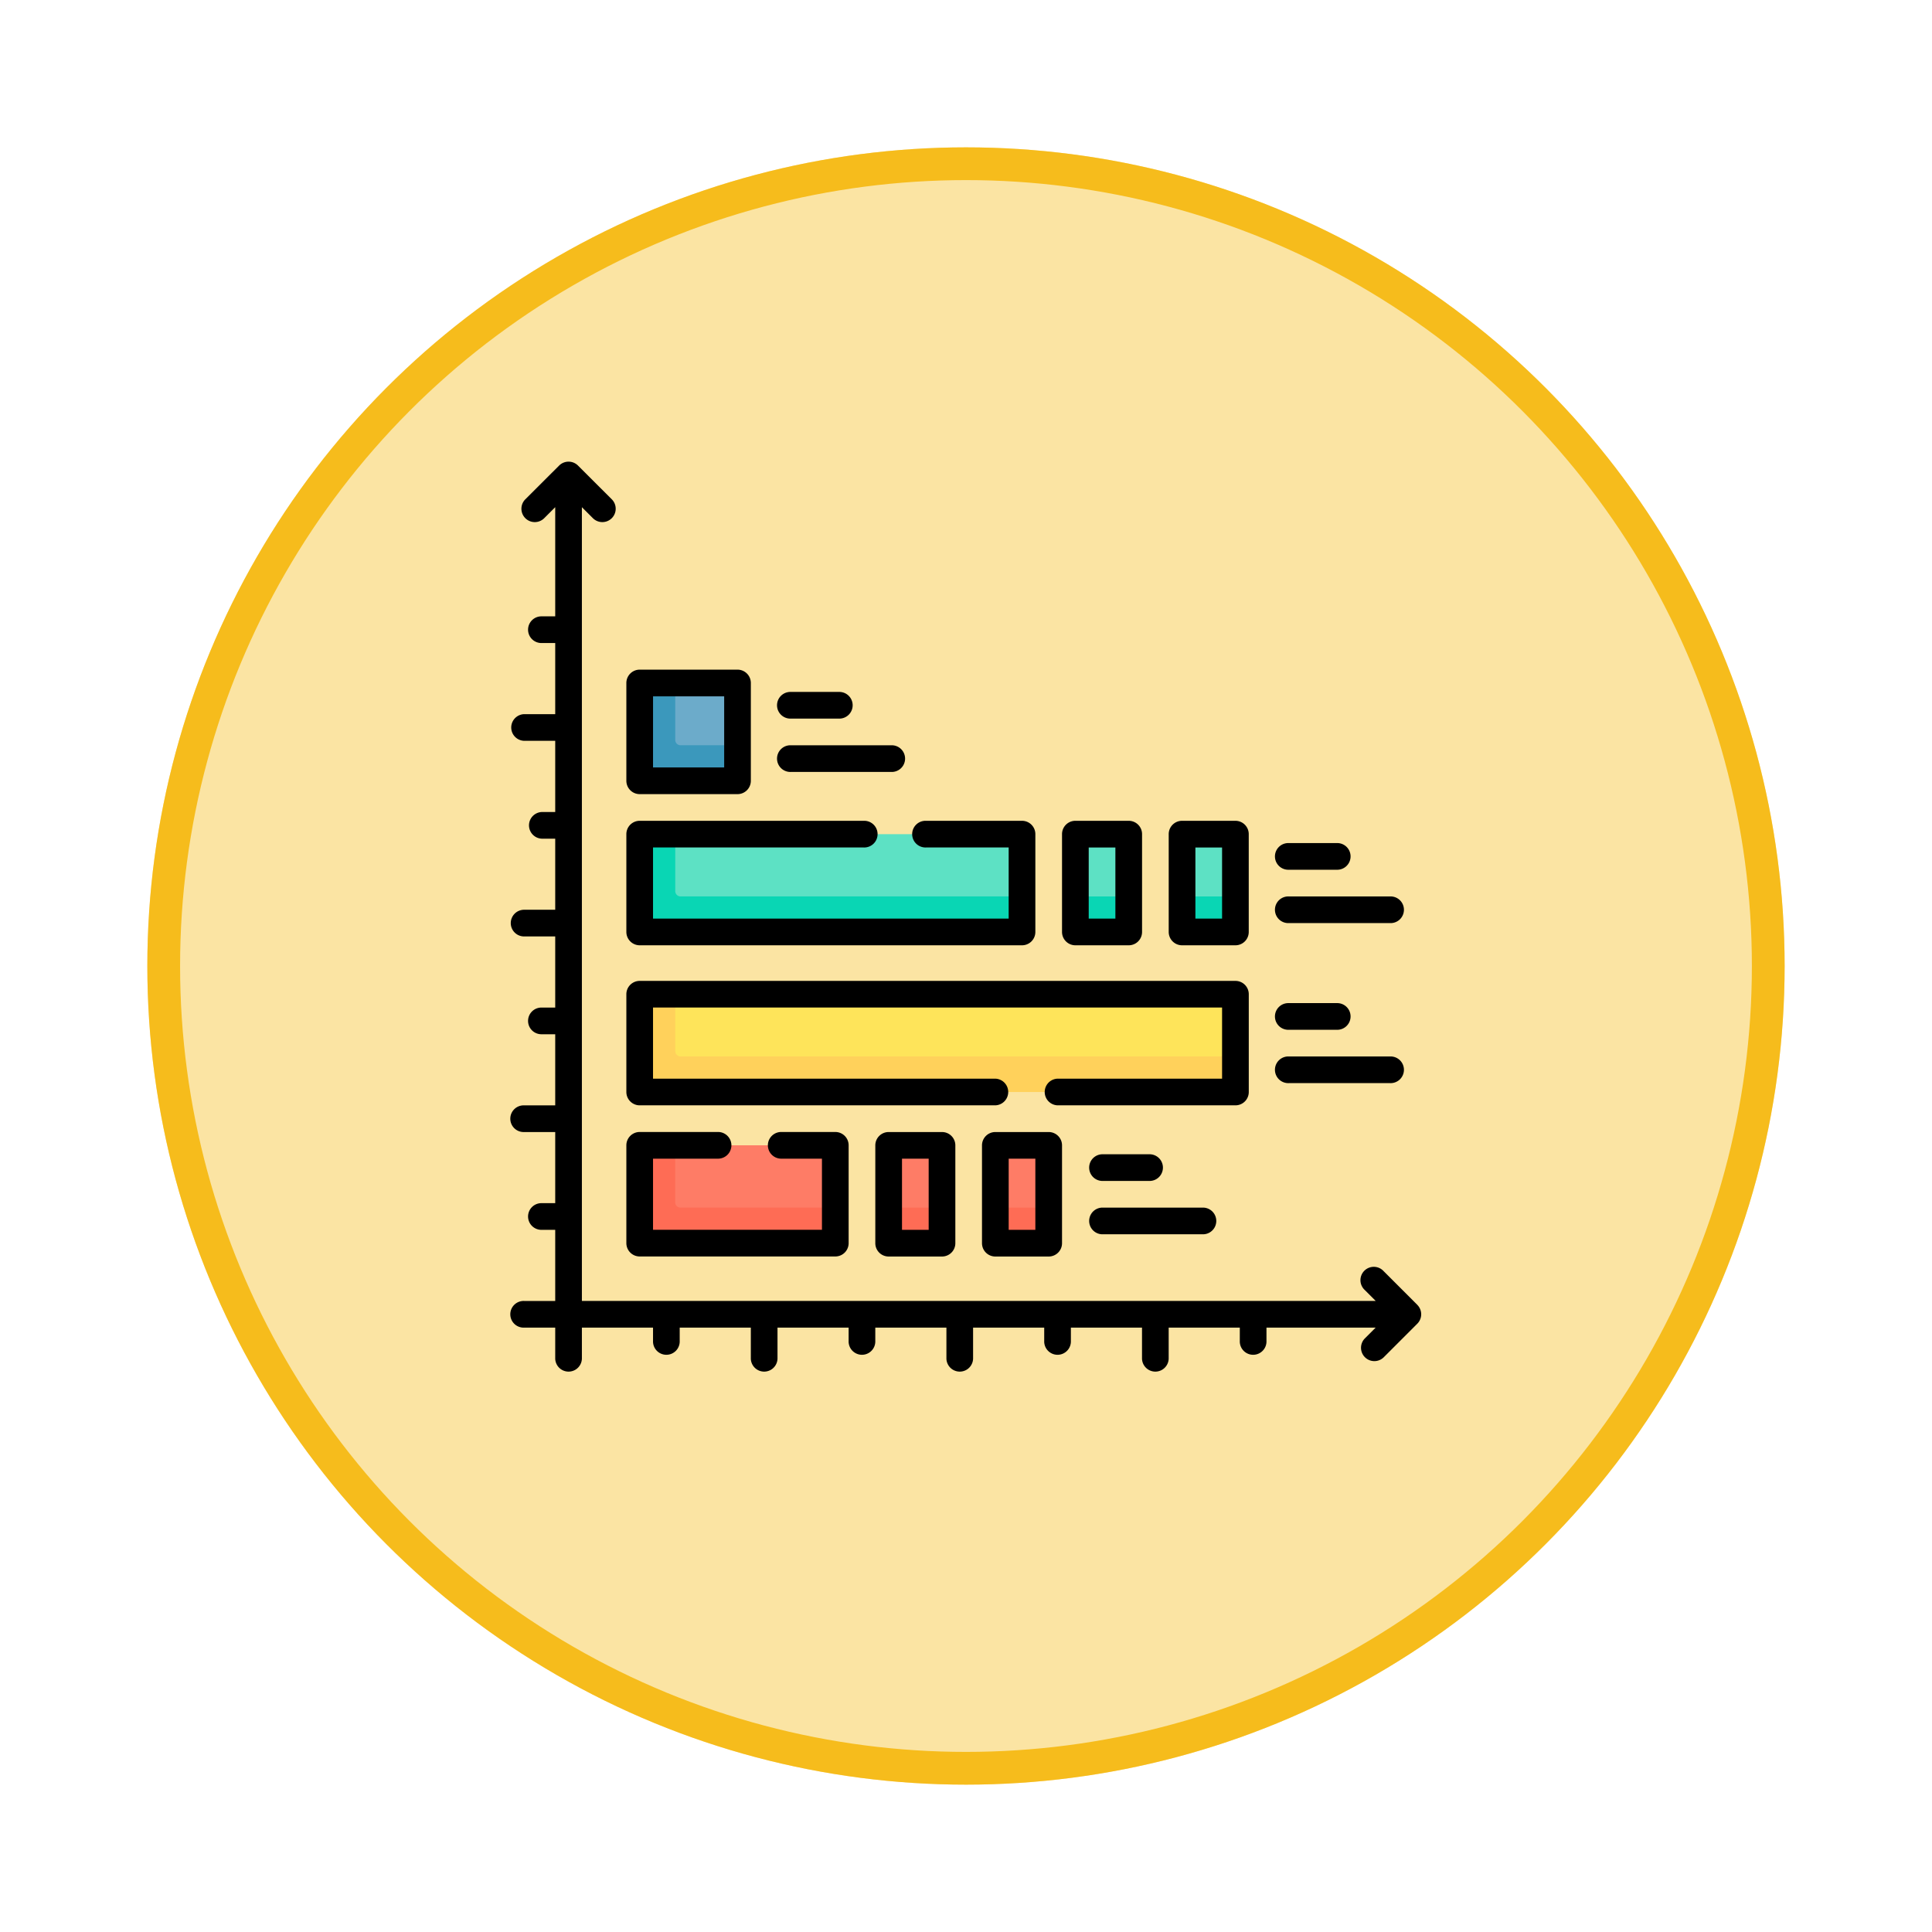 <svg xmlns="http://www.w3.org/2000/svg" xmlns:xlink="http://www.w3.org/1999/xlink" width="118" height="118" viewBox="0 0 118 118">
  <defs>
    <filter id="Ellipse_12115" x="0" y="0" width="118" height="118" filterUnits="userSpaceOnUse">
      <feOffset dy="3" input="SourceAlpha"/>
      <feGaussianBlur stdDeviation="3" result="blur"/>
      <feFlood flood-opacity="0.161"/>
      <feComposite operator="in" in2="blur"/>
      <feComposite in="SourceGraphic"/>
    </filter>
  </defs>
  <g id="Group_1189910" data-name="Group 1189910" transform="translate(5374 11022.194)">
    <g id="Group_1181947" data-name="Group 1181947" transform="translate(-6173.781 -13565.194)">
      <g transform="matrix(1, 0, 0, 1, 799.78, 2543)" filter="url(#Ellipse_12115)">
        <g id="Ellipse_12115-2" data-name="Ellipse 12115" transform="translate(9 6)" fill="#fbe4a3" stroke="#f6bc1c" stroke-width="2">
          <circle cx="50" cy="50" r="50" stroke="none"/>
          <circle cx="50" cy="50" r="49" fill="none"/>
        </g>
      </g>
    </g>
    <g id="Group_1189909" data-name="Group 1189909" transform="translate(-5342.804 -10993.999)">
      <g id="Group_1189907" data-name="Group 1189907" transform="translate(7.874 13.523)">
        <path id="Path_1274016" data-name="Path 1274016" d="M86.55,390.11l-10.565-.042a.326.326,0,0,1-.326-.326l.09-4.6a.326.326,0,0,1,.326-.326l1.413-.32h9.449a.326.326,0,0,1,.326.326V388.3l-.387,1.482A.326.326,0,0,1,86.55,390.11Z" transform="translate(-75.316 -356.262)" fill="#fe7c66"/>
        <path id="Path_1274017" data-name="Path 1274017" d="M84.447,388.3v1.846a.325.325,0,0,1-.326.326h-11.3a.325.325,0,0,1-.326-.326v-5.322a.325.325,0,0,1,.326-.326h1.846v3.475A.325.325,0,0,0,75,388.3Z" transform="translate(-72.5 -356.262)" fill="#fe6c55"/>
        <path id="Path_1274018" data-name="Path 1274018" d="M113.81,305.093H79.092a.326.326,0,0,1-.326-.326l0-4.416a.326.326,0,0,1,.326-.326l1.164-.526h33.886a.326.326,0,0,1,.326.326V303.3l-.334,1.466A.326.326,0,0,1,113.81,305.093Z" transform="translate(-78.085 -280.494)" fill="#fee45a"/>
        <path id="Path_1274019" data-name="Path 1274019" d="M108.884,303.3v1.846a.325.325,0,0,1-.326.326H72.826a.325.325,0,0,1-.326-.326v-5.322a.325.325,0,0,1,.326-.326h1.846v3.475A.325.325,0,0,0,75,303.3Z" transform="translate(-72.5 -280.494)" fill="#ffd15b"/>
        <path id="Path_1274020" data-name="Path 1274020" d="M80.533,130.256H75.794a.326.326,0,0,1-.326-.326v-4.887a.326.326,0,0,1,.326-.326l1.524-.217h3.475a.326.326,0,0,1,.326.326V128.3l-.26,1.629A.326.326,0,0,1,80.533,130.256Z" transform="translate(-75.146 -124.5)" fill="#6cabca"/>
        <path id="Path_1274021" data-name="Path 1274021" d="M78.473,128.3v1.846a.325.325,0,0,1-.326.326H72.826a.325.325,0,0,1-.326-.326v-5.322a.325.325,0,0,1,.326-.326h1.846v3.475A.325.325,0,0,0,75,128.3Z" transform="translate(-72.5 -124.5)" fill="#3b98bc"/>
        <path id="Path_1274022" data-name="Path 1274022" d="M97.874,215.148l-21.962-.163a.434.434,0,0,1-.434-.434l-.009-4.3a.434.434,0,0,1,.434-.434l1.415-.32H98.062a.434.434,0,0,1,.434.434V213.3l-.188,1.412A.434.434,0,0,1,97.874,215.148Z" transform="translate(-75.146 -200.268)" fill="#5de1c4"/>
        <path id="Path_1274023" data-name="Path 1274023" d="M215.161,390.256h-2.1a.326.326,0,0,1-.326-.326L212.5,388.3v-3.475a.326.326,0,0,1,.326-.326h2.607a.326.326,0,0,1,.326.326V388.3l-.271,1.629A.326.326,0,0,1,215.161,390.256Z" transform="translate(-197.295 -356.262)" fill="#fe7c66"/>
        <path id="Path_1274024" data-name="Path 1274024" d="M275.2,390.256l-2.133.08a.326.326,0,0,1-.326-.326L272.5,388.3v-3.475a.326.326,0,0,1,.326-.326h2.607a.326.326,0,0,1,.326.326V388.3l-.237,1.629A.326.326,0,0,1,275.2,390.256Z" transform="translate(-250.778 -356.262)" fill="#fe7c66"/>
        <path id="Path_1274025" data-name="Path 1274025" d="M212.5,419.5h3.258v1.846a.325.325,0,0,1-.326.326h-2.607a.325.325,0,0,1-.326-.326Z" transform="translate(-197.295 -387.461)" fill="#fe6c55"/>
        <path id="Path_1274026" data-name="Path 1274026" d="M275.758,419.5v1.846a.325.325,0,0,1-.326.326h-2.607a.325.325,0,0,1-.326-.326V419.5Z" transform="translate(-250.778 -387.461)" fill="#fe6c55"/>
        <path id="Path_1274027" data-name="Path 1274027" d="M95.851,213.3v1.738a.434.434,0,0,1-.434.434H72.934a.434.434,0,0,1-.434-.434v-5.1a.434.434,0,0,1,.434-.434h1.738v3.475A.325.325,0,0,0,75,213.3Z" transform="translate(-72.5 -200.268)" fill="#09d6b4"/>
        <g id="Group_1189906" data-name="Group 1189906" transform="translate(26.609 9.232)">
          <g id="Group_1189904" data-name="Group 1189904" transform="translate(6.516)">
            <path id="Path_1274028" data-name="Path 1274028" d="M379.977,215.148h-1.7a.434.434,0,0,1-.434-.434L377.5,213.3v-3.367a.434.434,0,0,1,.434-.434h2.389a.434.434,0,0,1,.434.434V213.3l-.345,1.412A.434.434,0,0,1,379.977,215.148Z" transform="translate(-377.499 -209.5)" fill="#5de1c4"/>
            <path id="Path_1274029" data-name="Path 1274029" d="M380.758,244.5v1.738a.434.434,0,0,1-.434.434h-2.389a.434.434,0,0,1-.434-.434V244.5Z" transform="translate(-377.5 -240.699)" fill="#09d6b4"/>
          </g>
          <g id="Group_1189905" data-name="Group 1189905">
            <path id="Path_1274030" data-name="Path 1274030" d="M319.977,215.148h-1.7a.434.434,0,0,1-.434-.434L317.5,213.3v-3.367a.434.434,0,0,1,.434-.434h2.389a.434.434,0,0,1,.434.434V213.3l-.345,1.412A.434.434,0,0,1,319.977,215.148Z" transform="translate(-317.499 -209.5)" fill="#5de1c4"/>
            <path id="Path_1274031" data-name="Path 1274031" d="M320.758,244.5v1.738a.434.434,0,0,1-.434.434h-2.389a.434.434,0,0,1-.434-.434V244.5Z" transform="translate(-317.5 -240.699)" fill="#09d6b4"/>
          </g>
        </g>
      </g>
      <g id="Group_1189908" data-name="Group 1189908" transform="translate(0 0.001)">
        <path id="Path_1274032" data-name="Path 1274032" d="M65.815,384.6H77.761a.814.814,0,0,0,.815-.815v-5.973a.814.814,0,0,0-.815-.815H74.43a.815.815,0,0,0,0,1.629h2.516v4.344H66.629v-4.344h4a.815.815,0,0,0,0-1.629H65.815a.814.814,0,0,0-.815.815v5.973A.815.815,0,0,0,65.815,384.6Z" transform="translate(-57.94 -336.055)"/>
        <path id="Path_1274033" data-name="Path 1274033" d="M65.815,299.6H87.536a.815.815,0,0,0,0-1.629H66.629v-4.344h34.755v4.344H91.338a.815.815,0,0,0,0,1.629H102.2a.814.814,0,0,0,.815-.815v-5.973A.814.814,0,0,0,102.2,292H65.815a.814.814,0,0,0-.815.815v5.973A.815.815,0,0,0,65.815,299.6Z" transform="translate(-57.94 -260.286)"/>
        <path id="Path_1274034" data-name="Path 1274034" d="M65.815,124.6h5.973a.814.814,0,0,0,.815-.815v-5.973a.814.814,0,0,0-.815-.815H65.815a.814.814,0,0,0-.815.815v5.973A.815.815,0,0,0,65.815,124.6Zm.815-5.973h4.344v4.344H66.629Z" transform="translate(-57.94 -104.293)"/>
        <path id="Path_1274035" data-name="Path 1274035" d="M65.815,209.6H89.165a.814.814,0,0,0,.815-.815v-5.973a.814.814,0,0,0-.815-.815H83.3a.815.815,0,1,0,0,1.629h5.05v4.344H66.629v-4.344H79.5a.815.815,0,1,0,0-1.629H65.815a.814.814,0,0,0-.815.815v5.973A.815.815,0,0,0,65.815,209.6Z" transform="translate(-57.94 -180.061)"/>
        <path id="Path_1274036" data-name="Path 1274036" d="M310.815,209.6h3.258a.814.814,0,0,0,.815-.815v-5.973a.814.814,0,0,0-.815-.815h-3.258a.814.814,0,0,0-.815.815v5.973A.815.815,0,0,0,310.815,209.6Zm.815-5.973h1.629v4.344h-1.629Z" transform="translate(-276.331 -180.061)"/>
        <path id="Path_1274037" data-name="Path 1274037" d="M205.815,377a.814.814,0,0,0-.815.815v5.973a.814.814,0,0,0,.815.815h3.258a.814.814,0,0,0,.815-.815v-5.973a.814.814,0,0,0-.815-.815Zm2.444,5.973h-1.629v-4.344h1.629Z" transform="translate(-182.735 -336.055)"/>
        <path id="Path_1274038" data-name="Path 1274038" d="M265.815,377a.814.814,0,0,0-.815.815v5.973a.814.814,0,0,0,.815.815h3.258a.814.814,0,0,0,.815-.815v-5.973a.814.814,0,0,0-.815-.815Zm2.444,5.973h-1.629v-4.344h1.629Z" transform="translate(-236.219 -336.055)"/>
        <path id="Path_1274039" data-name="Path 1274039" d="M370.815,209.6h3.258a.814.814,0,0,0,.815-.815v-5.973a.814.814,0,0,0-.815-.815h-3.258a.814.814,0,0,0-.815.815v5.973A.815.815,0,0,0,370.815,209.6Zm.815-5.973h1.629v4.344h-1.629Z" transform="translate(-329.815 -180.061)"/>
        <path id="Path_1274040" data-name="Path 1274040" d="M150.815,161.129h6.191a.815.815,0,0,0,0-1.629h-6.191a.815.815,0,1,0,0,1.629Z" transform="translate(-133.709 -142.177)"/>
        <path id="Path_1274041" data-name="Path 1274041" d="M150.815,131.129h2.932a.815.815,0,1,0,0-1.629h-2.932a.815.815,0,1,0,0,1.629Z" transform="translate(-133.709 -115.435)"/>
        <path id="Path_1274042" data-name="Path 1274042" d="M430.815,246.129h6.191a.815.815,0,1,0,0-1.629h-6.191a.815.815,0,1,0,0,1.629Z" transform="translate(-383.298 -217.945)"/>
        <path id="Path_1274043" data-name="Path 1274043" d="M430.815,216.129h2.932a.815.815,0,1,0,0-1.629h-2.932a.815.815,0,1,0,0,1.629Z" transform="translate(-383.298 -191.204)"/>
        <path id="Path_1274044" data-name="Path 1274044" d="M430.815,336.129h6.191a.815.815,0,1,0,0-1.629h-6.191a.815.815,0,1,0,0,1.629Z" transform="translate(-383.298 -298.171)"/>
        <path id="Path_1274045" data-name="Path 1274045" d="M430.815,306.129h2.932a.815.815,0,1,0,0-1.629h-2.932a.815.815,0,1,0,0,1.629Z" transform="translate(-383.298 -271.429)"/>
        <path id="Path_1274046" data-name="Path 1274046" d="M325.815,421.129h6.191a.815.815,0,0,0,0-1.629h-6.191a.815.815,0,0,0,0,1.629Z" transform="translate(-289.702 -373.939)"/>
        <path id="Path_1274047" data-name="Path 1274047" d="M325.815,391.129h2.932a.815.815,0,0,0,0-1.629h-2.932a.815.815,0,0,0,0,1.629Z" transform="translate(-289.702 -347.197)"/>
        <path id="Path_1274048" data-name="Path 1274048" d="M55.369,51.5l-2.064-2.064a.815.815,0,1,0-1.152,1.152l.673.673H4.344V2.782l.673.673A.815.815,0,1,0,6.169,2.3L4.106.24a.815.815,0,0,0-1.152,0L.89,2.3A.815.815,0,1,0,2.042,3.455l.673-.673V9.45H1.9a.815.815,0,1,0,0,1.629h.815v4.344H.815a.815.815,0,0,0,0,1.629h1.9V21.4H1.9a.815.815,0,0,0,0,1.629h.815V27.37H.815A.815.815,0,1,0,.815,29h1.9v4.344H1.9a.815.815,0,1,0,0,1.629h.815v4.344H.815a.815.815,0,1,0,0,1.629h1.9v4.344H1.9a.815.815,0,1,0,0,1.629h.815v4.344H.815a.815.815,0,1,0,0,1.629h1.9v1.9a.815.815,0,0,0,1.629,0v-1.9H8.689v.815a.815.815,0,1,0,1.629,0v-.815h4.344v1.9a.815.815,0,0,0,1.629,0v-1.9h4.344v.815a.815.815,0,1,0,1.629,0v-.815h4.344v1.9a.815.815,0,0,0,1.629,0v-1.9h4.344v.815a.815.815,0,1,0,1.629,0v-.815h4.344v1.9a.815.815,0,0,0,1.629,0v-1.9h4.344v.815a.815.815,0,1,0,1.629,0v-.815h6.668l-.673.673a.815.815,0,0,0,1.152,1.152l2.064-2.064a.815.815,0,0,0,0-1.152Z" transform="translate(0 -0.001)"/>
      </g>
    </g>
  </g>
</svg>
